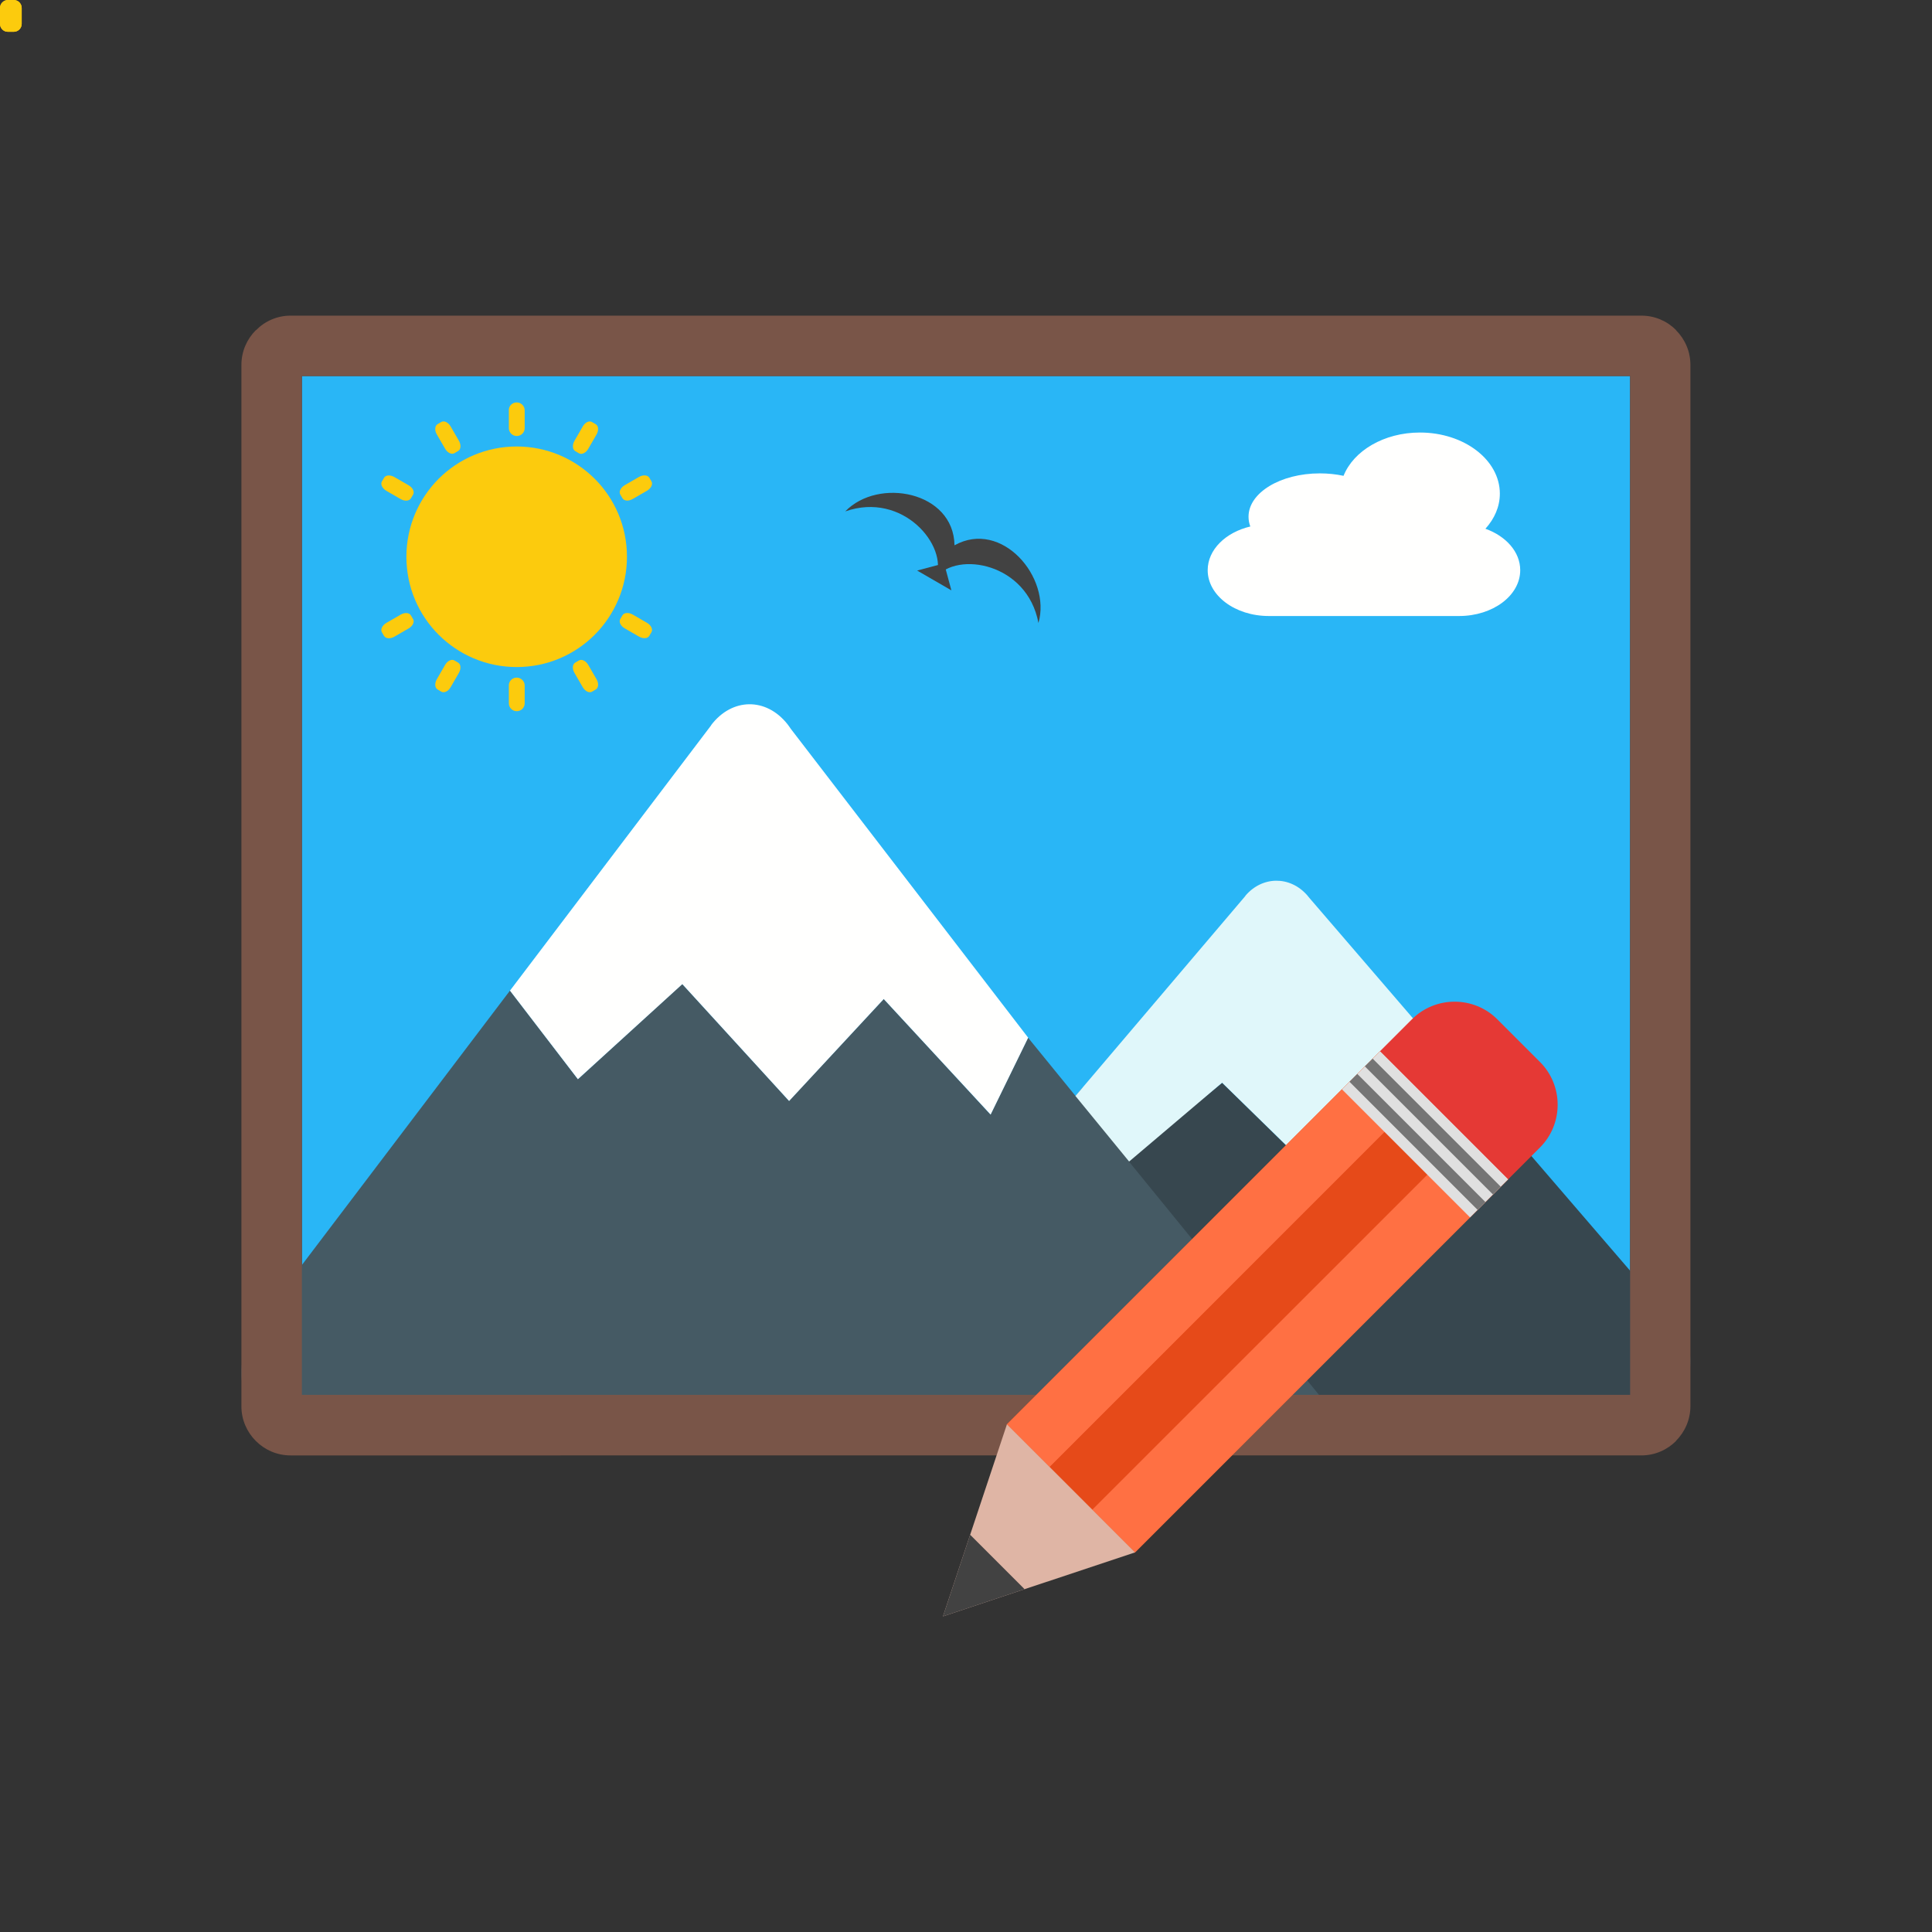 <?xml version="1.0" standalone="no"?><!DOCTYPE svg PUBLIC "-//W3C//DTD SVG 1.1//EN" "http://www.w3.org/Graphics/SVG/1.1/DTD/svg11.dtd"><svg t="1700729973883" class="icon" viewBox="0 0 1024 1024" version="1.1" xmlns="http://www.w3.org/2000/svg" p-id="18280" xmlns:xlink="http://www.w3.org/1999/xlink" width="32" height="32"><rect x="0" y="0" width="1024" height="1024" fill="#333333" stroke="none"/><path d="M160 199.3v540h704v-540z" fill="#29B6F6" p-id="18281"></path><path d="M466.75 702.6l193.4-227.7-86.2 101.5 29.1 33.9 44.7-36.4 45.75 44.7 40.55-39 45.75 44.2 16.1-29.4 93.35 108.45-16.35 18.7 16.4-18.75c9 10.45 8.9 27.3-0.15 37.65-5 5.7-11.7 8.25-18.25 7.6l-388.9 1.05v0.1c-12.75 0.05-23.15-11.85-23.15-26.55 0-8 3.05-15.15 7.9-20.05z" fill="#37474F" p-id="18282"></path><path d="M137.7 699.9l239.25-315.5-106.65 140.65 36 46.95 55.3-50.45L418.2 583.5l50.2-54 56.6 61.25 19.9-40.75 168.85 207.3c-162.85-15-385.4 6.55-557.1 7.05v0.15c-15.8 0.05-28.6-16.45-28.65-36.8 0-11.05 3.75-21 9.7-27.8z" fill="#455A64" p-id="18283"></path><path d="M270.3 525.05l106.65-140.65-0.05-0.05c11.05-14.55 29.15-14.8 40.45-0.55 0.6 0.8 1.2 1.6 1.75 2.45l125.85 163.75-19.9 40.75L468.4 529.5l-50.15 54.05-56.6-61.95L306.3 572l-36-46.95z" fill="#FFFFFE" p-id="18284"></path><path d="M154 167.3h716c7.15 0 13.65 2.9 18.35 7.65l-0.05 0.05c4.75 4.75 7.65 11.25 7.65 18.35v552c0 7.1-2.95 13.6-7.65 18.35l0.05 0.05c-4.7 4.7-11.2 7.65-18.35 7.65H154c-7.15 0-13.65-2.9-18.4-7.65-4.7-4.7-7.65-11.2-7.65-18.35v-552c0-7.15 2.9-13.65 7.65-18.4l0.05 0.05c4.75-4.85 11.25-7.75 18.35-7.75z m710 32H160v540h704v-540z" fill="#795548" p-id="18285"></path><path d="M273.85 236.65c16.15 0 30.75 6.55 41.35 17.1 10.6 10.6 17.1 25.2 17.1 41.35 0 16.15-6.55 30.75-17.1 41.35-10.6 10.6-25.2 17.1-41.35 17.1S243.1 347 232.5 336.45c-10.6-10.6-17.1-25.2-17.1-41.35s6.55-30.75 17.1-41.35c10.6-10.55 25.2-17.1 41.35-17.1z" fill="#FCCB0D" p-id="18286"></path><path d="M273.85 213.3c2.35 0 4.25 1.9 4.25 4.2v9.4c0 2.35-1.9 4.2-4.2 4.2-2.35 0-4.2-1.9-4.2-4.2V217.5c-0.1-2.35 1.8-4.2 4.15-4.2zM313.8 223.7l1.95 1.15c1.5 0.85 1.65 3.25 0.45 5.4l-4.45 7.7c-1.25 2.15-3.45 3.15-4.9 2.3l-1.95-1.15c-1.5-0.85-1.65-3.25-0.45-5.4l4.45-7.7c1.2-2.15 3.4-3.2 4.9-2.3zM344.15 253.2l1.15 1.95c0.85 1.5-0.2 3.65-2.3 4.9l-7.7 4.45c-2.15 1.25-4.55 1.05-5.4-0.45l-1.15-1.95c-0.85-1.5 0.2-3.65 2.3-4.9l7.7-4.45c2.15-1.2 4.55-1 5.4 0.45zM4.2 0h3.1C9.65 0 11.5 1.9 11.5 4.2v8.45c0 2.35-1.9 4.2-4.2 4.2H4.2C1.9 16.9 0 15 0 12.65V4.2C0 1.9 1.9 0 4.2 0zM345.3 335.05l-1.15 1.95c-0.85 1.5-3.25 1.65-5.4 0.45l-7.7-4.45c-2.15-1.25-3.15-3.45-2.3-4.9l1.15-1.95c0.85-1.5 3.25-1.65 5.4-0.45l7.7 4.45c2.1 1.25 3.15 3.45 2.3 4.9zM315.75 365.45l-1.95 1.15c-1.5 0.85-3.65-0.2-4.9-2.3l-4.45-7.7c-1.25-2.15-1.05-4.55 0.45-5.4l1.95-1.15c1.5-0.85 3.65 0.2 4.9 2.3l4.45 7.7c1.25 2.1 1.05 4.55-0.45 5.4zM273.85 359.15c2.35 0 4.25 1.9 4.25 4.2v9.4c0 2.35-1.9 4.2-4.2 4.2-2.35 0-4.2-1.9-4.2-4.2v-9.4c-0.05-2.3 1.8-4.2 4.15-4.2zM233.9 366.6l-1.95-1.15c-1.5-0.85-1.65-3.25-0.45-5.4l4.45-7.7c1.25-2.15 3.45-3.15 4.9-2.3l1.95 1.15c1.5 0.85 1.65 3.25 0.45 5.4l-4.45 7.7c-1.2 2.1-3.4 3.15-4.9 2.3zM203.55 337.05l-1.15-1.95c-0.85-1.5 0.2-3.65 2.3-4.9l7.7-4.45c2.15-1.25 4.55-1.05 5.4 0.45l1.15 1.95c0.85 1.5-0.2 3.65-2.3 4.9l-7.7 4.45c-2.15 1.2-4.55 1-5.4-0.45z" fill="#FCCB0D" p-id="18287"></path><path d="M4.2 0h3.1C9.65 0 11.5 1.9 11.5 4.2v8.45c0 2.35-1.9 4.2-4.2 4.2H4.2C1.9 16.9 0 15 0 12.65V4.2C0 1.9 1.9 0 4.2 0zM202.4 255.2l1.15-1.95c0.85-1.5 3.25-1.65 5.4-0.45l7.7 4.45c2.15 1.25 3.15 3.45 2.3 4.9l-1.15 1.95c-0.85 1.5-3.25 1.65-5.4 0.45l-7.7-4.45c-2.1-1.25-3.15-3.45-2.3-4.9zM231.95 224.8l1.95-1.15c1.5-0.85 3.65 0.2 4.9 2.3l4.45 7.7c1.25 2.15 1.05 4.55-0.45 5.4l-1.95 1.15c-1.5 0.85-3.65-0.2-4.9-2.3l-4.45-7.7c-1.25-2.1-1.05-4.55 0.45-5.4z" fill="#FCCB0D" p-id="18288"></path><path d="M570 580.9l90.1-106.05-0.05-0.05c8.9-10.5 23.55-10.7 32.7-0.4 0.5 0.55 1 1.15 1.45 1.75l101.7 118.2-16.1 29.4-45.75-44.2-40.55 39-45.75-44.7-49.3 41.8-28.45-34.75z" fill="#E0F7FA" p-id="18289"></path><path d="M712.1 252.2c5.3-13.25 21.4-22.95 40.5-22.95 23.4 0 42.35 14.5 42.35 32.4 0 6.9-2.85 13.3-7.65 18.6 10.9 3.9 18.45 12.25 18.45 21.95 0 13.45-14.5 24.3-32.4 24.3H672.5c-17.9 0-32.4-10.9-32.4-24.3 0-10.85 9.5-20.05 22.6-23.15-0.65-1.65-0.95-3.4-0.95-5.2 0-12.7 16.95-22.95 37.8-22.95 4.3 0 8.6 0.45 12.55 1.3z" fill="#FFFFFE" p-id="18290"></path><path d="M496.05 306.1c11.2-14.1 48.4-7.8 54.35 24.1 6.95-24.25-19.55-55.05-44.45-41.2v-0.05h-0.05c-0.5-28.5-40.35-36.05-57.9-17.9 30.65-10.75 54.7 18.35 48.05 35.05z" fill="#424242" p-id="18291"></path><path d="M486.1 302.4l14.3-3.8 3.85 14.3z" fill="#424242" p-id="18292"></path><path d="M601.35 823.05l198.1-198.1-67.9-67.9-198.1 198.1z" fill="#E64A19" p-id="18293"></path><path d="M556.35 777.55l197.8-197.85-22.6-22.65-197.85 197.85z" fill="#FF7043" p-id="18294"></path><path d="M556.35 777.55l197.8-197.85 22.65 22.65-197.85 197.8z" fill="#E64A19" p-id="18295"></path><path d="M601.6 822.8l197.85-197.85-22.65-22.6-197.85 197.8z" fill="#FF7043" p-id="18296"></path><path d="M779.15 645.25l20.3-20.3-67.9-67.9-20.3 20.3z" fill="#E0E0E0" p-id="18297"></path><path d="M816.25 562.9l-22.65-22.65c-12.45-12.45-32.8-12.45-45.25 0l-16.9 16.9 67.9 67.9 16.9-16.9c12.45-12.45 12.45-32.8 0-45.25z" fill="#E53935" p-id="18298"></path><path d="M601.6 822.8l-67.9-67.9-33.9 101.8z" fill="#DFB5A5" p-id="18299"></path><path d="M514.2 813.45l-14.4 43.25 43.25-14.4z" fill="#424242" p-id="18300"></path><path d="M791.3 633.1l4.1-4.15-67.85-67.85-4.15 4.1zM783.15 641.25l4.15-4.15-67.9-67.9-4.15 4.15z" fill="#757575" p-id="18301"></path></svg>